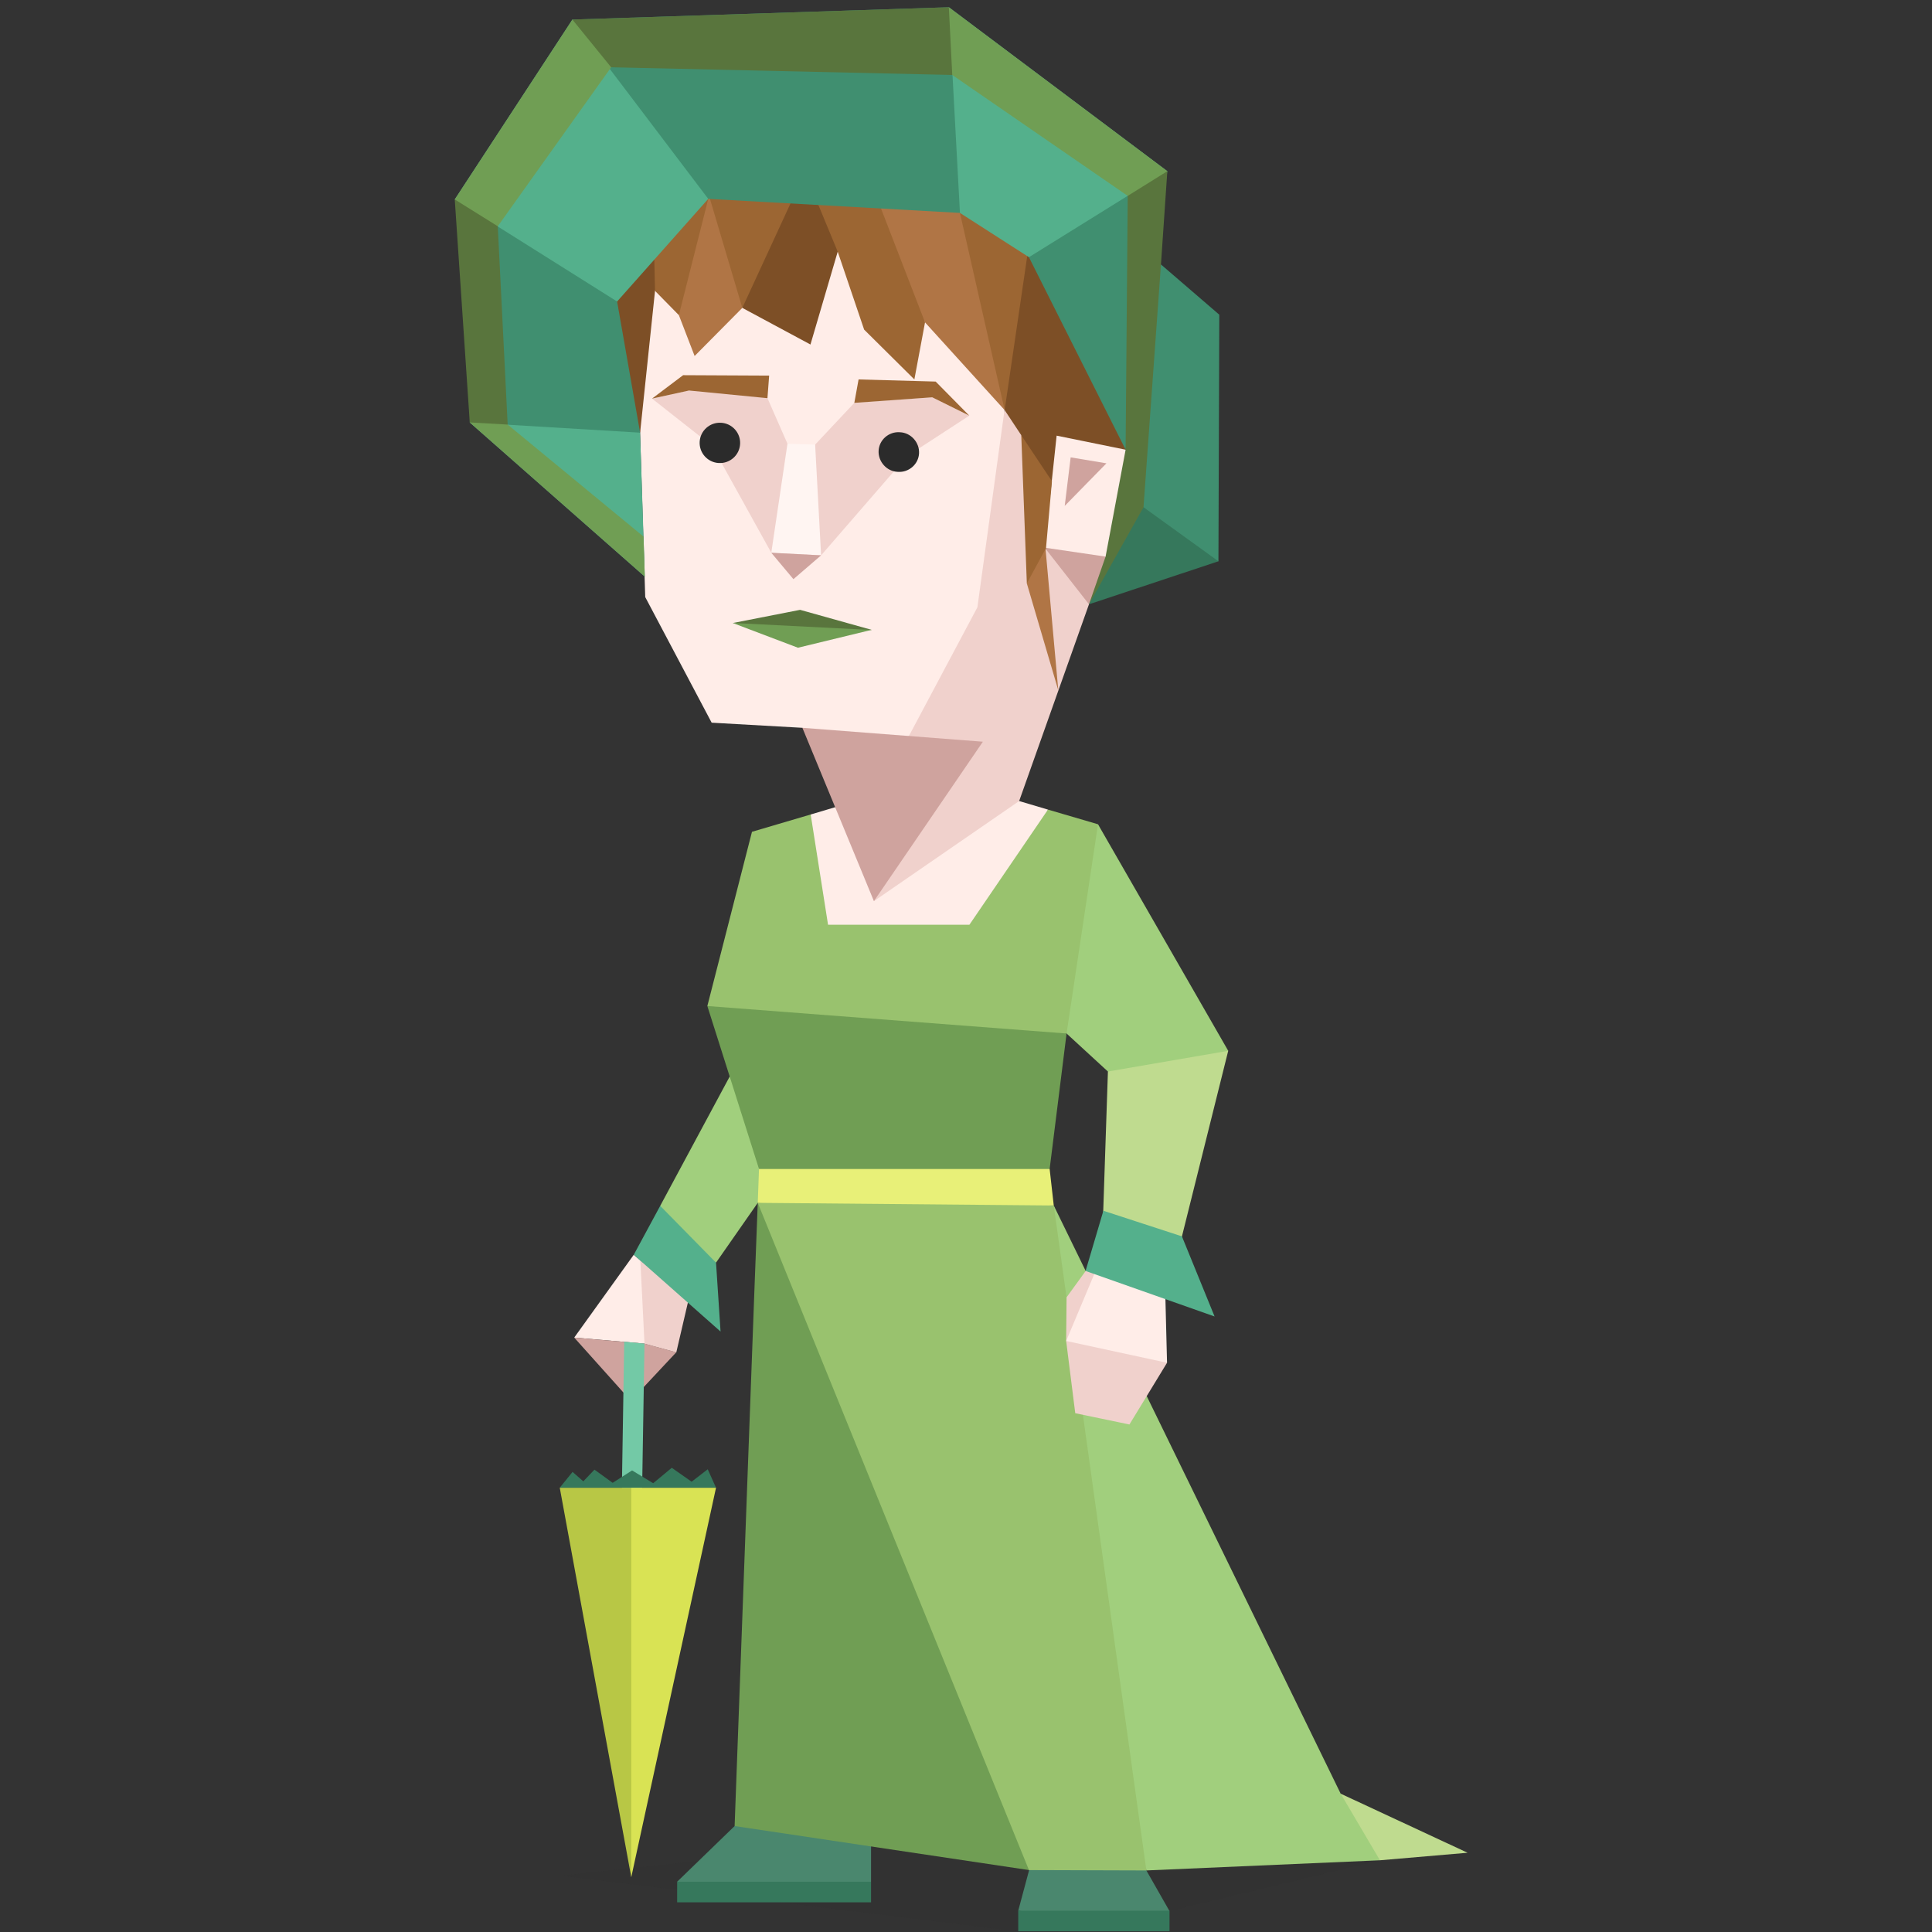 <svg xmlns="http://www.w3.org/2000/svg" viewBox="0 0 400 400"><rect x="0" y="0" width="400" height="400" fill="#333333" stroke="none"/><g fill-rule="evenodd" clip-rule="evenodd"><path opacity=".102" fill="#2b2b2b" d="M116.062 388.346l88.927-9.583 80.713 6.388-43.566 10.519-26.274 4.83z"/><path fill="#4a876e" d="M152.095 378.064l-11.898 11.527 25.185 3.044 14.958-3.044V378.45z"/><path fill="#a1cf7d" d="M153.979 217.484l-17.291 32.174 1.712 7.092 9.845 4.671 8.641-12.386 12.669-20.178z"/><path fill="#4a876e" d="M215.35 378.682l-4.537 16.907 15.661 2.132 15.662-2.051-9.587-16.829z"/><path fill="#ffede8" d="M167.844 168.632l9.672-2.885 31.839-.389 7.618 2.261-11.642 36.385H167.16z"/><path fill="#99c26e" d="M171.438 191.459l-3.594-22.827-12.156 3.583-9.241 36.073 42.625 14.258 31.75-8.569 12.329-19.401-5.823-23.92-10.355-3.037-16.268 23.84z"/><path fill="#709e54" d="M157.145 242.024l-10.698-33.736 74.375 5.689-3.504 28.047-26.706 17.139z"/><path fill="#709e54" d="M152.095 378.064l4.107-111.186.684-17.843 15.151-2.804 17.118 3.354 28.33 137.593h-4.451z"/><path fill="#99c26e" d="M156.886 249.035l38.773-2.258 22.51 2.808 28.675 93.493-9.497 44.177-24.313-.077z"/><path fill="#a1cf7d" d="M229.383 221.847l-8.561-7.87 6.506-43.321 26.962 46.902-12.154 14.648z"/><path fill="#bfdb8f" d="M228.272 254.956l1.111-33.109 24.907-4.289-10.783 43.241-6.592 3.589z"/><path fill="#ffede8" d="M118.886 276.933l12.324-17.143 1.37 1.163 7.446 19.015-6.59-1.79z"/><path fill="#f0d1cc" d="M133.436 278.178l-.856-17.225 10.185 7.247-2.739 11.768z"/><path fill="#cfa39e" d="M130.612 290.022l-11.726-13.089 14.55 1.245 6.59 1.79z"/><path fill="#73c9a6" d="M128.727 309.574l.512-31.787 4.197.391-.515 31.477z"/><path fill="#d9e354" d="M130.696 308.016h17.549l-17.549 80.639-5.394-68.094z"/><path fill="#b8c745" d="M115.891 308.016h14.805v80.639z"/><path fill="#36785c" d="M118.544 304.744l-2.653 3.272h32.354l-1.715-3.818-3.339 2.576-4.107-2.884-3.849 3.194-4.366-2.649-4.024 2.567-3.766-2.726-2.311 2.417z"/><path fill="#f0d1cc" d="M211.004 165.849l14.457-40.737-1.587-33.946-13.05-14.548-25.834 75.475-4.054 34.477z"/><path fill="#ffede8" d="M131.381 53.43l2.206 70.187 13.755 26.008 18.781 1.059 12.697 6.789 9.359-5.089 14.182-26.652 11.812-85.969-58.103-2.997z"/><path fill="#f0d1cc" d="M134.999 82.526l12.431 9.787 12.256 22.132 5.643 2.466 4.671-1.935 17.813-20.544 12.87-8.378-7.67-3.793-16.134 1.15-8.114 8.638-3.084 3.97-2.645-4.147-4.144-9.436-11.814-2.555z"/><path fill="#7d4f26" d="M123.799 62.158l8.73 27.421 3.086-29.359 3.084-8.027-3.613-15.338z"/><path fill="#9c6633" d="M140.553 65.247l-4.938-5.027-.529-23.365 12.344-5.468-1.321 27.069z"/><path fill="#b07545" d="M143.814 73.708l-3.261-8.461 6.085-24.075.792-9.785 7.23 21.071-.971 11.287z"/><path fill="#7d4f26" d="M167.797 71.328l-14.108-7.583 2.381-26.979 8.907-5.115 7.935 3.965.528 16.492z"/><path fill="#9c6633" d="M147.43 31.387l17.547.264-1.322 10.492-9.966 21.602-6.701-22.573zM178.024 31.828l-13.047-.177 8.463 20.457 5.469 16.134 10.401 10.317 2.207-11.815-2.736-26.629z"/><path fill="#b07545" d="M199.535 34.385l-21.511-2.557 13.493 34.916 16.484 18.164-1.059-28.391z"/><path fill="#9c6633" d="M213.38 48.228l-13.845-13.843-.788 9.697 9.254 40.826 8.113-11.023z"/><path fill="#7d4f26" d="M233.045 93.107l-6.348-33.506-13.317-11.373-5.379 36.68 3.442 5.2 3.259 10.228 7.234 5.556z"/><path fill="#54b08c" d="M97.259 87.461l36.24 31.922-.97-29.804-22.398-14.99z"/><path fill="#408f70" d="M127.766 62.425l-18.164-22.31-10.895 2.004-1.448 45.342 35.268 2.118z"/><path fill="#54b08c" d="M146.636 41.172l-1.764-25.48-26.363-11.639-24.355 37.239 33.612 21.133z"/><path fill="#408f70" d="M198.747 44.082l7.581-21.159L196.449 1.5l-77.94 2.553 28.127 37.119z"/><path fill="#54b08c" d="M241.684 35.443L196.449 1.5l2.298 42.582 14.287 9.169 18.067-2.817z"/><path fill="#408f70" d="M233.045 93.107L213.03 53.251l28.654-17.808z"/><path fill="#59753d" d="M246.185 80.674l-5.82-25.921 1.319-19.31-8.289-2.911.089 8.024-.439 52.551-10.14 14.285 2.556 17.72 11.202-10.05z"/><path fill="#709e54" d="M197.155 15.519l36.329 25.037 8.2-5.113L196.449 1.5l-4.407 7.232z"/><path fill="#59753d" d="M118.509 4.053l77.94-2.553.706 14.019-70.622-1.59-7.23-.794z"/><path fill="#709e54" d="M94.154 41.292l24.355-37.239 8.024 9.876-23.474 32.918-2.207 2.997z"/><path fill="#59753d" d="M97.259 87.461l-3.105-46.169 8.905 5.555 2.049 41.058.439 3.526z"/><path fill="#709e54" d="M133.499 119.383l-36.24-31.922 7.849.444 28.127 23.189z"/><path fill="#cfa39e" d="M166.123 150.684l14.813 35.886 22.556-33.006z"/><path fill="#ffede8" d="M218.763 90.198l-2.474 23.189 8.732 4.761 3.878-2.908 4.146-22.133z"/><path fill="#cfa39e" d="M220.439 104.745l1.229-10.051 7.406 1.233zM216.289 113.387l9.172 11.725 3.438-9.872z"/><path fill="#408f70" d="M252.442 65.155l-.178 51.054-10.58-1.854-4.932-9.344 3.613-50.258z"/><path fill="#36785c" d="M252.264 116.209l-26.803 8.903 11.291-20.101z"/><path fill="#fff5f2" d="M163.036 91.872l-3.35 22.573 10.314.531-1.235-22.927z"/><path fill="#cfa39e" d="M164.271 119.912l-4.585-5.467 10.314.531z"/><path fill="#9c6633" d="M134.999 82.526l6.433-4.848 17.812.087-.352 4.671-16.225-1.584zM200.683 86.054L193.721 79l-15.961-.441-.881 4.852 16.134-1.15z"/><path d="M186.313 89.492c2.293.087 4.055 2.116 3.969 4.319-.089 2.295-2.118 4.059-4.411 3.88-2.291-.085-4.055-2.114-3.967-4.319.09-2.293 2.116-4.057 4.409-3.88" fill="#2b2b2b"/><path fill="#59753d" d="M151.718 128.992l13.932-2.731 14.814 4.143-15.255.793z"/><path fill="#709e54" d="M165.209 134.106l-13.491-5.114 2.031.089 24.422 1.233 2.293.09z"/><path d="M149.265 87.526c-2.313-.12-4.285 1.648-4.407 3.951-.12 2.303 1.656 4.269 3.967 4.389 2.314.122 4.287-1.646 4.407-3.949s-1.656-4.269-3.967-4.391" fill="#2b2b2b"/><path fill="#9c6633" d="M211.443 90.108l1.152 30.684 2.55-1.499 1.413-5.731 1.237-13.93z"/><path fill="#b07545" d="M219.109 142.922l-6.514-22.13 3.873-7.141z"/><path fill="#e8f078" d="M157.145 242.024l-.259 7.011 61.283.55-.851-7.561z"/><path fill="#a1cf7d" d="M285.702 385.151l2.141-4.756-10.271-9.034-59.403-121.776 19.178 137.67z"/><path fill="#bfdb8f" d="M303.846 383.593l-26.274-12.232 8.13 13.79z"/><path fill="#f0d1cc" d="M233.322 261.89l-3.679-5.453-8.821 12.158-.086 9.037 4.196 1.404z"/><path fill="#ffede8" d="M220.736 277.632l8.907-21.195 4.021 9.192 7.617 3.039.342 13.48-14.295 4.753z"/><path fill="#f0d1cc" d="M222.62 292.59l-1.884-14.958 20.887 4.516-7.788 12.778z"/><path fill="#54b08c" d="M224.757 263.139l3.686-12.464 16.26 5.298 6.763 16.59zM131.21 259.79l5.478-10.132 11.557 11.763.938 14.263z"/><path fill="#36785c" d="M140.197 389.591h40.143v4.265h-40.143zM210.813 395.589h31.323v4.264h-31.323z"/></g></svg>